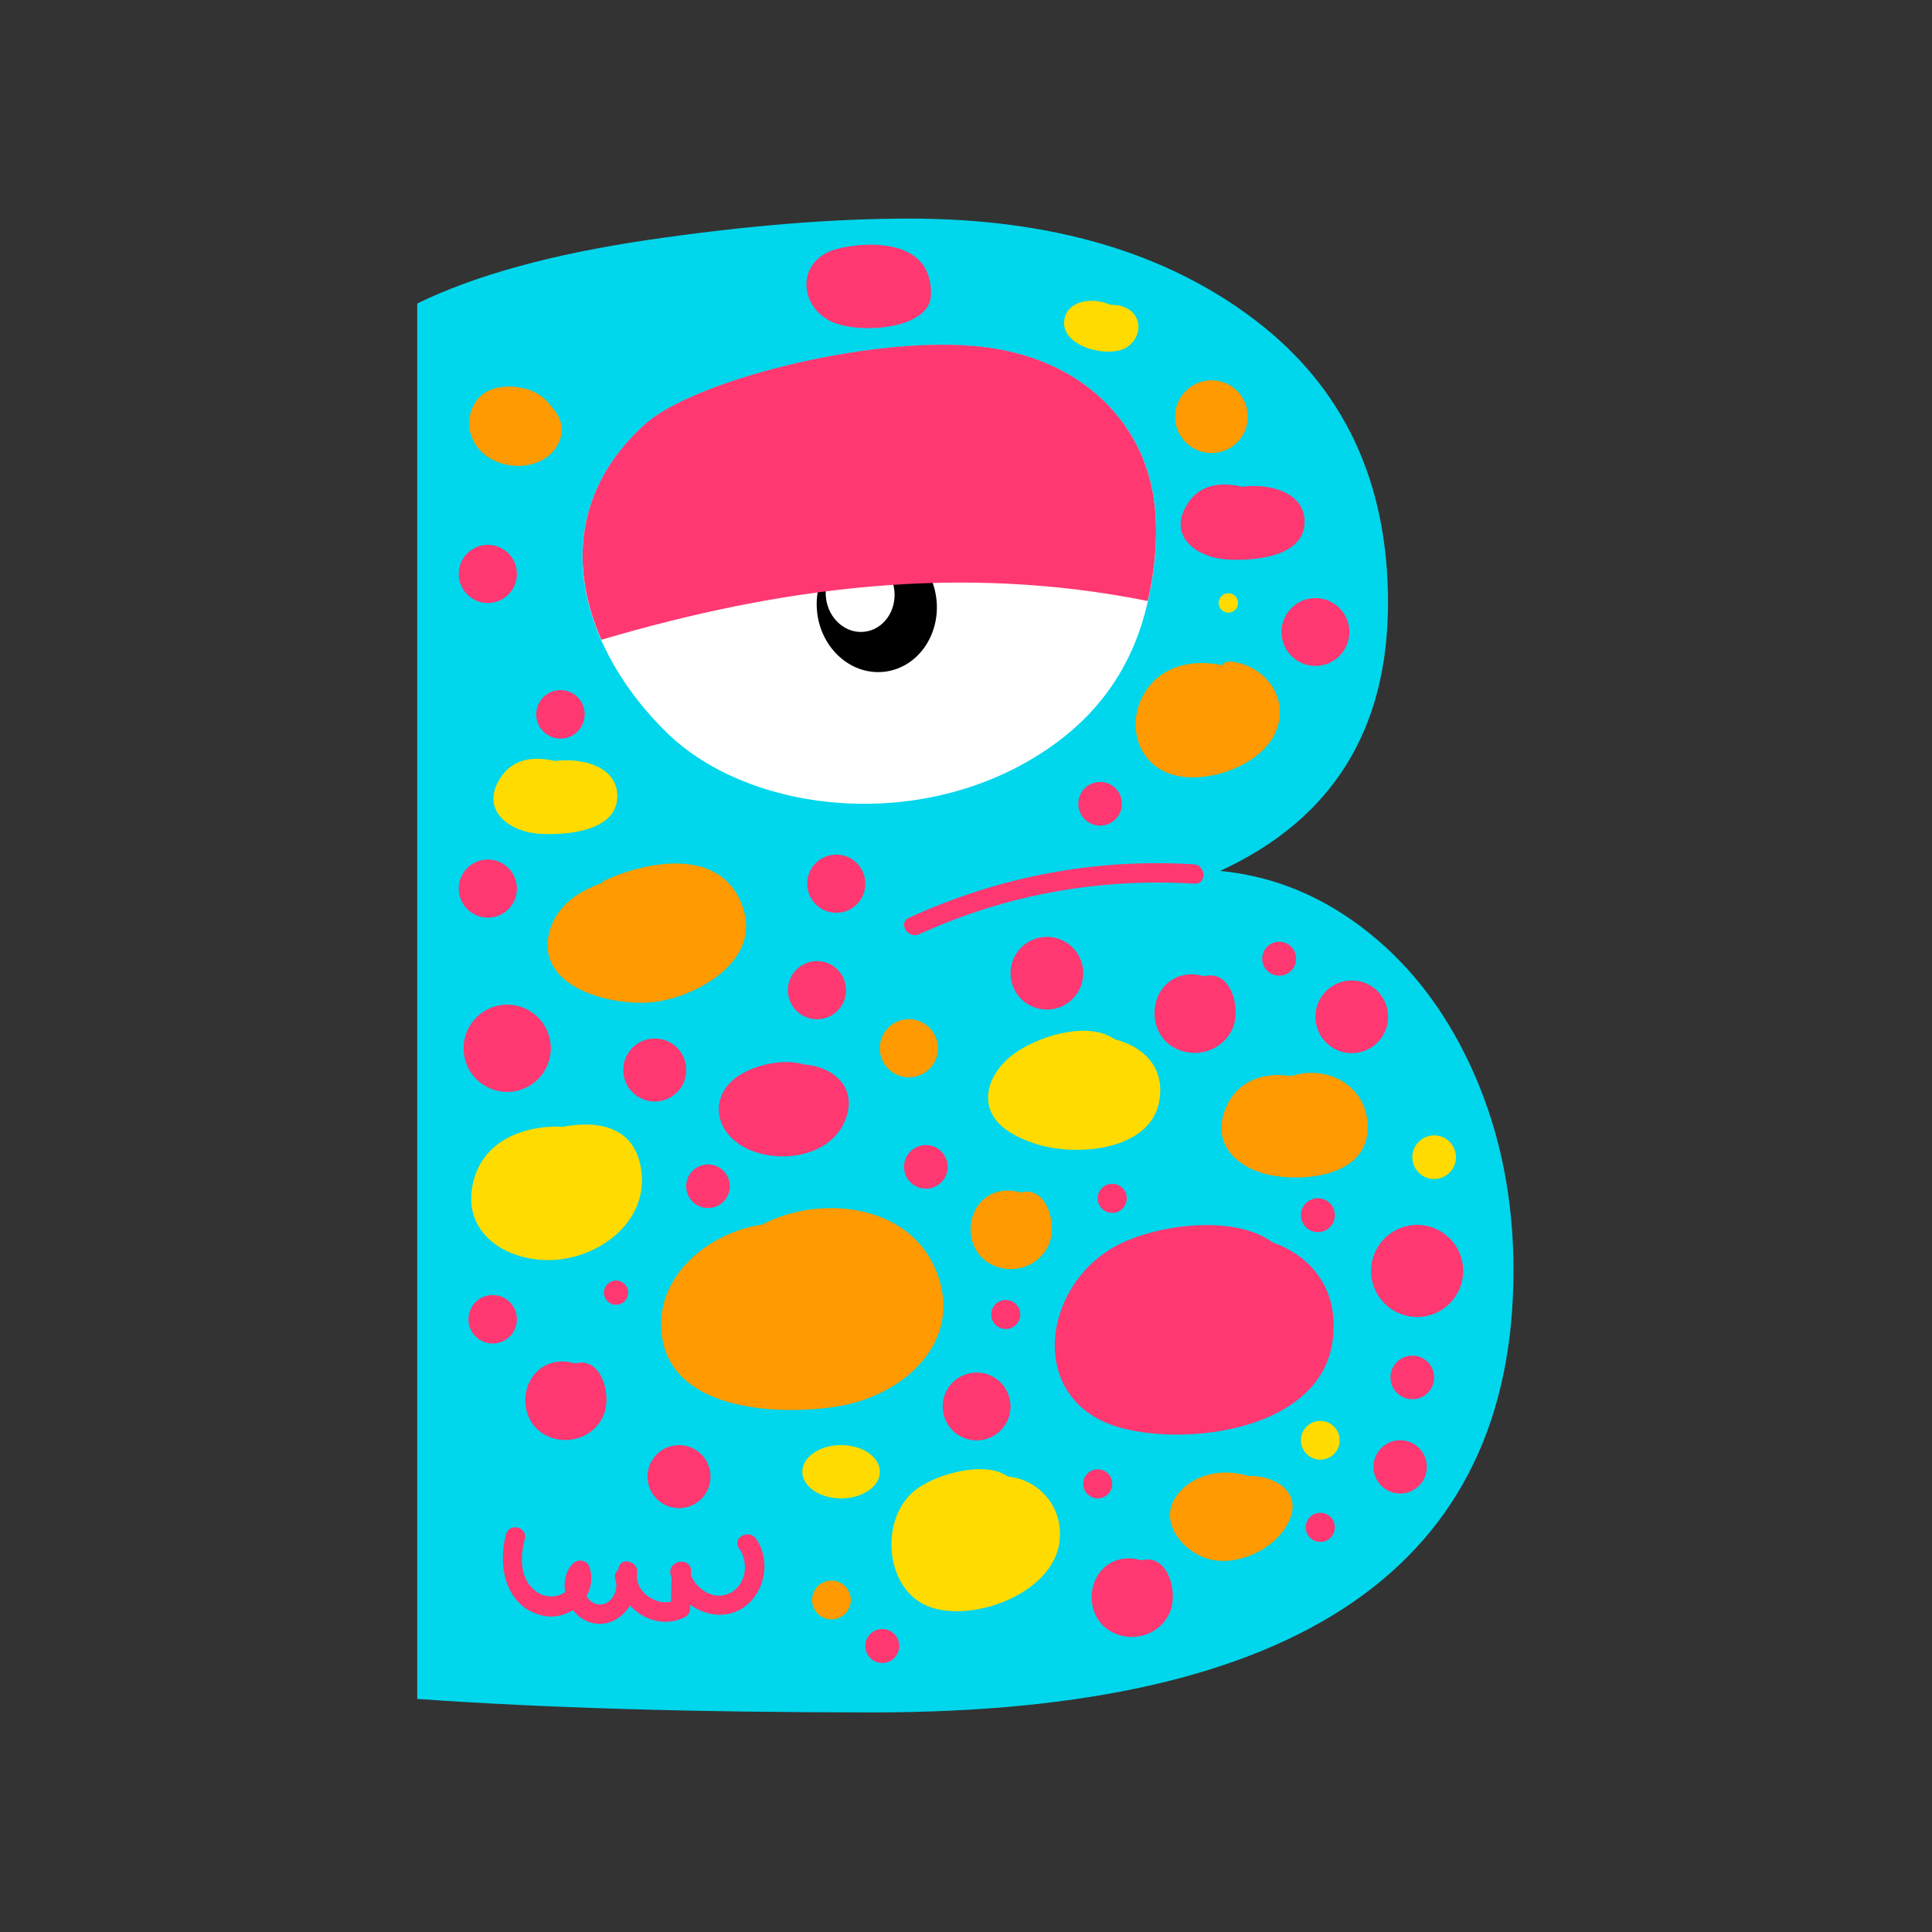 <?xml version="1.0" encoding="UTF-8" standalone="no"?>
<!-- Created with Inkscape (http://www.inkscape.org/) -->

<svg
   xmlns:dc="http://purl.org/dc/elements/1.1/"
   xmlns:cc="http://creativecommons.org/ns#"
   xmlns:rdf="http://www.w3.org/1999/02/22-rdf-syntax-ns#"
   xmlns:svg="http://www.w3.org/2000/svg"
   xmlns="http://www.w3.org/2000/svg"
   xmlns:sodipodi="http://sodipodi.sourceforge.net/DTD/sodipodi-0.dtd"
   xmlns:inkscape="http://www.inkscape.org/namespaces/inkscape"
   width="500"
   height="500"
   viewBox="0 0 132.292 132.292"
   version="1.1"
   id="svg4979"
   inkscape:version="0.92.3 (2405546, 2018-03-11)"
   sodipodi:docname="keyboardB.svg">
  <rect x="0" y="0" width="132.292" height="132.292" fill="#333333" stroke="none"/>
  <defs
     id="defs4973" />
  <sodipodi:namedview
     id="base"
     pagecolor="#ffffff"
     bordercolor="#666666"
     borderopacity="1.0"
     inkscape:pageopacity="0.0"
     inkscape:pageshadow="2"
     inkscape:zoom="0.10694645"
     inkscape:cx="2254.2174"
     inkscape:cy="-71.567899"
     inkscape:document-units="mm"
     inkscape:current-layer="layer1"
     showgrid="false"
     inkscape:window-width="1920"
     inkscape:window-height="1017"
     inkscape:window-x="-8"
     inkscape:window-y="-8"
     inkscape:window-maximized="1"
     units="px" />
  <g
     inkscape:label="Layer 1"
     inkscape:groupmode="layer"
     id="layer1"
     transform="translate(0,-164.708)">
    <g
       transform="matrix(6.414,0,0,6.414,-888.69,-5200.333)"
       id="g32419">
      <g
         transform="matrix(0.263,0,0,-0.263,153.167,846.415)"
         id="g32181">
        <path
           inkscape:connector-curvature="0"
           id="path32179"
           style="fill:#00d6ec;fill-opacity:1;fill-rule:nonzero;stroke:none"
           d="m 0,0 c 1.828,-1.463 3.264,-3.396 4.309,-5.798 1.044,-2.403 1.567,-5.041 1.567,-7.912 0,-11.961 -8.67,-17.941 -26.011,-17.941 -7.207,0 -13.37,0.183 -18.489,0.548 V 25.54 c 2.351,1.148 5.484,2.01 9.401,2.585 3.918,0.574 7.444,0.862 10.577,0.862 5.745,0 10.42,-1.371 14.023,-4.113 3.604,-2.742 5.406,-6.568 5.406,-11.478 0,-5.17 -2.272,-8.801 -6.816,-10.889 C -3.839,2.297 -1.829,1.461 0,0" />
      </g>
      <g
         transform="matrix(0.263,0,0,-0.263,150.627,841.099)"
         id="g32185">
        <path
           inkscape:connector-curvature="0"
           id="path32183"
           style="fill:#ffffff;fill-opacity:1;fill-rule:nonzero;stroke:none"
           d="m 0,0 c -1.097,1.788 -3.156,3.318 -6.385,3.594 -4.381,0.375 -11.409,-1.422 -13.36,-3.198 -4.294,-3.91 -2.482,-9.223 0.96,-12.538 3.349,-3.225 10.351,-4.071 15.431,-0.598 2.633,1.801 3.704,4.152 4.129,6.371 C 1.188,-4.209 1.198,-1.952 0,0" />
      </g>
      <g
         transform="matrix(0.263,0,0,-0.263,148.551,842.849)"
         id="g32189">
        <path
           inkscape:connector-curvature="0"
           id="path32187"
           style="fill:#000000;fill-opacity:1;fill-rule:nonzero;stroke:none"
           d="m 0,0 c 0.176,-1.479 -0.764,-2.807 -2.1,-2.966 -1.335,-0.159 -2.561,0.911 -2.737,2.39 C -5.013,0.902 -4.073,2.23 -2.738,2.39 -1.402,2.549 -0.176,1.479 0,0" />
      </g>
      <g
         transform="matrix(0.263,0,0,-0.263,148.102,842.755)"
         id="g32193">
        <path
           inkscape:connector-curvature="0"
           id="path32191"
           style="fill:#ffffff;fill-opacity:1;fill-rule:nonzero;stroke:none"
           d="M 0,0 C 0.101,-0.848 -0.438,-1.609 -1.204,-1.7 -1.97,-1.792 -2.672,-1.178 -2.773,-0.331 -2.875,0.518 -2.335,1.279 -1.57,1.37 -0.804,1.461 -0.101,0.848 0,0" />
      </g>
      <g
         transform="matrix(0.263,0,0,-0.263,150.807,842.874)"
         id="g32197">
        <path
           inkscape:connector-curvature="0"
           id="path32195"
           style="fill:#ff3871;fill-opacity:1;fill-rule:nonzero;stroke:none"
           d="M 0,0 C 0.029,0.13 0.064,0.261 0.089,0.39 0.502,2.549 0.512,4.807 -0.686,6.759 -1.783,8.546 -3.842,10.077 -7.071,10.353 -11.452,10.728 -18.48,8.931 -20.431,7.155 -23.31,4.534 -23.437,1.284 -22.175,-1.574 -14.883,0.577 -7.579,1.524 0,0" />
      </g>
      <g
         transform="matrix(0.263,0,0,-0.263,146.623,852.883)"
         id="g32201">
        <path
           inkscape:connector-curvature="0"
           id="path32199"
           style="fill:#ff3871;fill-opacity:1;fill-rule:nonzero;stroke:none"
           d="m 0,0 c -0.295,0.406 -0.978,0.014 -0.679,-0.397 0.408,-0.561 0.304,-1.473 -0.359,-1.812 -0.636,-0.325 -1.346,0.115 -1.591,0.716 10e-4,0.058 0.003,0.117 0.004,0.175 0.006,0.236 -0.163,0.358 -0.344,0.374 -0.24,0.038 -0.546,-0.16 -0.496,-0.485 0.008,-0.057 0.032,-0.108 0.046,-0.162 -0.008,-0.324 -0.016,-0.646 -0.024,-0.97 -0.653,-0.162 -1.478,0.437 -1.37,1.141 0.075,0.495 -0.683,0.709 -0.759,0.209 -0.004,-0.022 -0.003,-0.044 -0.006,-0.066 -0.114,-0.082 -0.179,-0.221 -0.117,-0.397 0.159,-0.455 -0.213,-1.112 -0.756,-0.991 -0.186,0.042 -0.328,0.17 -0.418,0.332 0.191,0.335 0.26,0.741 0.122,1.167 -0.12,0.372 -0.598,0.33 -0.737,0.069 -0.032,-0.028 -0.062,-0.055 -0.087,-0.097 -0.175,-0.302 -0.219,-0.649 -0.165,-0.979 -0.301,-0.222 -0.784,-0.246 -1.137,-0.007 -0.708,0.482 -0.708,1.405 -0.502,2.149 0.136,0.489 -0.623,0.697 -0.759,0.209 -0.353,-1.274 -0.033,-2.92 1.436,-3.295 0.454,-0.116 0.91,-0.017 1.276,0.213 0.207,-0.268 0.497,-0.471 0.852,-0.537 0.612,-0.115 1.164,0.23 1.466,0.727 0.543,-0.605 1.447,-0.885 2.246,-0.465 0.123,0.065 0.191,0.205 0.194,0.34 l 0.004,0.153 c 0.543,-0.395 1.263,-0.545 1.902,-0.258 C 0.328,-2.455 0.692,-0.951 0,0" />
      </g>
      <g
         transform="matrix(0.263,0,0,-0.263,151.299,845.685)"
         id="g32205">
        <path
           inkscape:connector-curvature="0"
           id="path32203"
           style="fill:#ff3871;fill-opacity:1;fill-rule:nonzero;stroke:none"
           d="m 0,0 c -4.022,0.247 -7.895,-0.496 -11.558,-2.168 -0.46,-0.21 -0.043,-0.878 0.413,-0.67 3.533,1.612 7.3,2.289 11.174,2.051 C 0.533,-0.817 0.503,-0.031 0,0" />
      </g>
      <g
         transform="matrix(0.263,0,0,-0.263,152.139,849.721)"
         id="g32209">
        <path
           inkscape:connector-curvature="0"
           id="path32207"
           style="fill:#ff3871;fill-opacity:1;fill-rule:nonzero;stroke:none"
           d="m 0,0 c -1.603,1.187 -4.931,0.706 -6.514,-0.238 -2.933,-1.749 -3.382,-6.285 0.376,-7.295 2.784,-0.748 8.05,-0.052 8.572,3.483 C 2.746,-1.935 1.578,-0.552 0,0" />
      </g>
      <g
         transform="matrix(0.263,0,0,-0.263,147.142,847.822)"
         id="g32213">
        <path
           inkscape:connector-curvature="0"
           id="path32211"
           style="fill:#ff3871;fill-opacity:1;fill-rule:nonzero;stroke:none"
           d="m 0,0 c -0.769,0.226 -1.768,0.036 -2.458,-0.332 -1.495,-0.796 -1.263,-2.456 0.185,-3.11 1.317,-0.596 3.358,-0.296 3.942,1.208 C 2.183,-0.909 1.136,-0.081 0,0" />
      </g>
      <g
         transform="matrix(0.263,0,0,-0.263,150.456,847.553)"
         id="g32217">
        <path
           inkscape:connector-curvature="0"
           id="path32215"
           style="fill:#ffdb00;fill-opacity:1;fill-rule:nonzero;stroke:none"
           d="m 0,0 c -1.122,0.778 -3.185,0.103 -4.152,-0.634 -0.58,-0.443 -1.077,-1.158 -0.979,-1.924 0.123,-0.953 1.124,-1.43 1.94,-1.694 1.567,-0.509 4.657,-0.311 5.003,1.772 C 2.04,-1.105 1.122,-0.281 0,0" />
      </g>
      <g
         transform="matrix(0.263,0,0,-0.263,148.52,849.961)"
         id="g32221">
        <path
           inkscape:connector-curvature="0"
           id="path32219"
           style="fill:#ff9a00;fill-opacity:1;fill-rule:nonzero;stroke:none"
           d="m 0,0 c -1.192,2.494 -4.67,2.834 -6.947,1.637 -2.217,-0.327 -4.461,-2.167 -4.062,-4.614 0.497,-3.042 4.963,-3.146 7.228,-2.749 C -1.069,-5.25 1.4,-2.929 0,0" />
      </g>
      <g
         transform="matrix(0.263,0,0,-0.263,152.342,847.946)"
         id="g32225">
        <path
           inkscape:connector-curvature="0"
           id="path32223"
           style="fill:#ff9a00;fill-opacity:1;fill-rule:nonzero;stroke:none"
           d="M 0,0 C -1.042,0.163 -2.113,-0.118 -2.617,-1.188 -3.37,-2.789 -2.115,-3.844 -0.627,-4.06 0.804,-4.267 3.08,-3.963 3.096,-2.09 3.109,-0.397 1.447,0.482 0,0" />
      </g>
      <g
         transform="matrix(0.263,0,0,-0.263,146.487,846.149)"
         id="g32229">
        <path
           inkscape:connector-curvature="0"
           id="path32227"
           style="fill:#ff9a00;fill-opacity:1;fill-rule:nonzero;stroke:none"
           d="M 0,0 C -0.824,2.453 -3.79,1.937 -5.592,1.121 -5.662,1.089 -5.707,1.044 -5.74,0.996 -6.794,0.644 -7.71,-0.062 -7.902,-1.174 -8.28,-3.375 -5.048,-4.049 -3.494,-3.81 -1.748,-3.54 0.713,-2.122 0,0" />
      </g>
      <g
         transform="matrix(0.263,0,0,-0.263,151.688,843.52)"
         id="g32233">
        <path
           inkscape:connector-curvature="0"
           id="path32231"
           style="fill:#ff9a00;fill-opacity:1;fill-rule:nonzero;stroke:none"
           d="m 0,0 c -0.155,0.015 -0.255,-0.053 -0.315,-0.15 -1.143,0.238 -2.381,0.028 -3.09,-1.012 -0.795,-1.166 -0.496,-2.823 0.878,-3.367 1.341,-0.531 3.595,0.206 4.29,1.5 C 2.519,-1.622 1.483,-0.14 0,0" />
      </g>
      <g
         transform="matrix(0.263,0,0,-0.263,144.518,840.907)"
         id="g32237">
        <path
           inkscape:connector-curvature="0"
           id="path32235"
           style="fill:#ff9a00;fill-opacity:1;fill-rule:nonzero;stroke:none"
           d="M 0,0 C -0.066,0.135 -0.154,0.257 -0.256,0.361 -0.489,0.715 -0.86,1.003 -1.281,1.12 -1.879,1.285 -2.664,1.291 -3.15,0.855 -3.585,0.465 -3.727,-0.186 -3.556,-0.737 -3.159,-2.018 -1.28,-2.398 -0.332,-1.517 0.09,-1.125 0.262,-0.531 0,0" />
      </g>
      <g
         transform="matrix(0.263,0,0,-0.263,149.316,852.221)"
         id="g32241">
        <path
           inkscape:connector-curvature="0"
           id="path32239"
           style="fill:#ffdb00;fill-opacity:1;fill-rule:nonzero;stroke:none"
           d="m 0,0 c -0.206,0.132 -0.437,0.228 -0.704,0.269 -0.934,0.144 -2.312,-0.241 -3.058,-0.82 -1.475,-1.144 -1.263,-4.095 0.603,-4.749 1.783,-0.625 4.937,0.555 5.24,2.599 C 2.297,-1.241 1.244,-0.119 0,0" />
      </g>
      <g
         transform="matrix(0.263,0,0,-0.263,149.448,849.189)"
         id="g32245">
        <path
           inkscape:connector-curvature="0"
           id="path32243"
           style="fill:#ff9a00;fill-opacity:1;fill-rule:nonzero;stroke:none"
           d="m 0,0 c -0.531,0.168 -1.139,0.083 -1.56,-0.34 -0.697,-0.702 -0.594,-1.975 0.256,-2.507 0.889,-0.555 2.096,-0.194 2.479,0.793 C 1.491,-1.242 1.054,0.293 0,0" />
      </g>
      <g
         transform="matrix(0.263,0,0,-0.263,150.74,853.116)"
         id="g32249">
        <path
           inkscape:connector-curvature="0"
           id="path32247"
           style="fill:#ff3871;fill-opacity:1;fill-rule:nonzero;stroke:none"
           d="m 0,0 c -0.531,0.168 -1.139,0.084 -1.56,-0.34 -0.697,-0.702 -0.594,-1.976 0.256,-2.506 0.889,-0.556 2.096,-0.195 2.479,0.792 C 1.491,-1.242 1.054,0.293 0,0" />
      </g>
      <g
         transform="matrix(0.263,0,0,-0.263,144.694,851.014)"
         id="g32253">
        <path
           inkscape:connector-curvature="0"
           id="path32251"
           style="fill:#ff3871;fill-opacity:1;fill-rule:nonzero;stroke:none"
           d="m 0,0 c -0.531,0.168 -1.138,0.083 -1.56,-0.341 -0.697,-0.701 -0.594,-1.975 0.256,-2.506 0.889,-0.555 2.096,-0.194 2.479,0.793 C 1.491,-1.242 1.054,0.293 0,0" />
      </g>
      <g
         transform="matrix(0.263,0,0,-0.263,151.411,846.881)"
         id="g32257">
        <path
           inkscape:connector-curvature="0"
           id="path32255"
           style="fill:#ff3871;fill-opacity:1;fill-rule:nonzero;stroke:none"
           d="M 0,0 C -0.531,0.168 -1.139,0.084 -1.56,-0.34 -2.257,-1.042 -2.154,-2.315 -1.304,-2.846 -0.415,-3.402 0.792,-3.04 1.175,-2.054 1.491,-1.242 1.054,0.293 0,0" />
      </g>
      <g
         transform="matrix(0.263,0,0,-0.263,151.816,841.654)"
         id="g32261">
        <path
           inkscape:connector-curvature="0"
           id="path32259"
           style="fill:#ff3871;fill-opacity:1;fill-rule:nonzero;stroke:none"
           d="m 0,0 c -0.894,0.206 -1.799,0.109 -2.308,-0.844 -0.66,-1.238 0.531,-2.029 1.641,-2.107 C 0.345,-3.023 2.491,-2.9 2.532,-1.466 2.567,-0.215 1.09,0.144 0,0" />
      </g>
      <g
         transform="matrix(0.263,0,0,-0.263,144.479,844.582)"
         id="g32265">
        <path
           inkscape:connector-curvature="0"
           id="path32263"
           style="fill:#ffdb00;fill-opacity:1;fill-rule:nonzero;stroke:none"
           d="m 0,0 c -0.894,0.206 -1.799,0.109 -2.308,-0.844 -0.66,-1.238 0.532,-2.029 1.641,-2.108 C 0.345,-3.023 2.491,-2.9 2.532,-1.466 2.567,-0.215 1.09,0.143 0,0" />
      </g>
      <g
         transform="matrix(0.263,0,0,-0.263,147.433,839.133)"
         id="g32269">
        <path
           inkscape:connector-curvature="0"
           id="path32267"
           style="fill:#ff3871;fill-opacity:1;fill-rule:nonzero;stroke:none"
           d="M 0,0 C -1.405,-0.531 -1.314,-2.249 -0.021,-2.877 1.078,-3.41 3.978,-3.208 4.029,-1.823 4.126,0.826 0.694,0.263 0,0" />
      </g>
      <g
         transform="matrix(0.263,0,0,-0.263,150.664,839.815)"
         id="g32273">
        <path
           inkscape:connector-curvature="0"
           id="path32271"
           style="fill:#ffdb00;fill-opacity:1;fill-rule:nonzero;stroke:none"
           d="M 0,0 C -0.233,0.308 -0.61,0.396 -0.981,0.394 -1.637,0.7 -2.629,0.593 -2.818,-0.116 -3.13,-1.287 -1.044,-1.811 -0.301,-1.331 0.144,-1.043 0.335,-0.442 0,0" />
      </g>
      <g
         transform="matrix(0.263,0,0,-0.263,145.404,848.981)"
         id="g32277">
        <path
           inkscape:connector-curvature="0"
           id="path32275"
           style="fill:#ffdb00;fill-opacity:1;fill-rule:nonzero;stroke:none"
           d="M 0,0 C -0.189,1.864 -1.707,2.154 -3.167,1.883 -4.822,1.956 -6.554,1.278 -6.874,-0.558 -7.232,-2.613 -5.257,-3.67 -3.45,-3.52 -1.647,-3.37 0.201,-1.976 0,0" />
      </g>
      <g
         transform="matrix(0.263,0,0,-0.263,151.88,852.215)"
         id="g32281">
        <path
           inkscape:connector-curvature="0"
           id="path32279"
           style="fill:#ff9a00;fill-opacity:1;fill-rule:nonzero;stroke:none"
           d="m 0,0 c -1.022,0.316 -2.232,0.109 -2.904,-0.801 -0.778,-1.054 0.267,-2.308 1.332,-2.579 1.211,-0.308 2.83,0.48 3.283,1.677 C 2.142,-0.564 0.974,0.042 0,0" />
      </g>
      <g
         transform="matrix(0.263,0,0,-0.263,144.721,843.901)"
         id="g32285">
        <path
           inkscape:connector-curvature="0"
           id="path32283"
           style="fill:#ff3871;fill-opacity:1;fill-rule:nonzero;stroke:none"
           d="m 0,0 c 0.384,-0.384 0.384,-1.007 0,-1.391 -0.384,-0.384 -1.007,-0.384 -1.391,0 -0.384,0.384 -0.384,1.007 0,1.391 0.384,0.384 1.007,0.384 1.391,0" />
      </g>
      <g
         transform="matrix(0.263,0,0,-0.263,144.073,845.944)"
         id="g32289">
        <path
           inkscape:connector-curvature="0"
           id="path32287"
           style="fill:#ff3871;fill-opacity:1;fill-rule:nonzero;stroke:none"
           d="m 0,0 c 0,-0.652 -0.529,-1.181 -1.181,-1.181 -0.652,0 -1.18,0.529 -1.18,1.181 0,0.652 0.528,1.18 1.18,1.18 C -0.529,1.18 0,0.652 0,0" />
      </g>
      <g
         transform="matrix(0.263,0,0,-0.263,152.857,851.834)"
         id="g32293">
        <path
           inkscape:connector-curvature="0"
           id="path32291"
           style="fill:#ffdb00;fill-opacity:1;fill-rule:nonzero;stroke:none"
           d="m 0,0 c 0,-0.435 -0.352,-0.787 -0.787,-0.787 -0.434,0 -0.787,0.352 -0.787,0.787 0,0.435 0.353,0.787 0.787,0.787 C -0.352,0.787 0,0.435 0,0" />
      </g>
      <g
         transform="matrix(0.263,0,0,-0.263,154.175,850.026)"
         id="g32297">
        <path
           inkscape:connector-curvature="0"
           id="path32295"
           style="fill:#ff3871;fill-opacity:1;fill-rule:nonzero;stroke:none"
           d="m 0,0 c 0,-1.032 -0.837,-1.869 -1.869,-1.869 -1.032,0 -1.869,0.837 -1.869,1.869 0,1.032 0.837,1.869 1.869,1.869 C -0.837,1.869 0,1.032 0,0" />
      </g>
      <g
         transform="matrix(0.263,0,0,-0.263,149.447,850.491)"
         id="g32301">
        <path
           inkscape:connector-curvature="0"
           id="path32299"
           style="fill:#ff3871;fill-opacity:1;fill-rule:nonzero;stroke:none"
           d="m 0,0 c 0,-0.326 -0.265,-0.59 -0.59,-0.59 -0.327,0 -0.591,0.264 -0.591,0.59 0,0.326 0.264,0.59 0.591,0.59 C -0.265,0.59 0,0.326 0,0" />
      </g>
      <g
         transform="matrix(0.263,0,0,-0.263,152.65,852.919)"
         id="g32305">
        <path
           inkscape:connector-curvature="0"
           id="path32303"
           style="fill:#ff3871;fill-opacity:1;fill-rule:nonzero;stroke:none"
           d="m 0,0 c -0.326,0 -0.59,0.265 -0.59,0.59 0,0.327 0.264,0.591 0.59,0.591 0.326,0 0.59,-0.264 0.59,-0.591 C 0.59,0.265 0.326,0 0,0" />
      </g>
      <g
         transform="matrix(0.263,0,0,-0.263,153.865,851.163)"
         id="g32309">
        <path
           inkscape:connector-curvature="0"
           id="path32307"
           style="fill:#ff3871;fill-opacity:1;fill-rule:nonzero;stroke:none"
           d="m 0,0 c 0,-0.489 -0.396,-0.885 -0.885,-0.885 -0.489,0 -0.886,0.396 -0.886,0.885 0,0.489 0.397,0.885 0.886,0.885 C -0.396,0.885 0,0.489 0,0" />
      </g>
      <g
         transform="matrix(0.263,0,0,-0.263,149.343,851.473)"
         id="g32313">
        <path
           inkscape:connector-curvature="0"
           id="path32311"
           style="fill:#ff3871;fill-opacity:1;fill-rule:nonzero;stroke:none"
           d="m 0,0 c 0,-0.76 -0.617,-1.377 -1.377,-1.377 -0.761,0 -1.377,0.617 -1.377,1.377 0,0.761 0.616,1.377 1.377,1.377 C -0.617,1.377 0,0.761 0,0" />
      </g>
      <g
         transform="matrix(0.263,0,0,-0.263,150.584,849.251)"
         id="g32317">
        <path
           inkscape:connector-curvature="0"
           id="path32315"
           style="fill:#ff3871;fill-opacity:1;fill-rule:nonzero;stroke:none"
           d="m 0,0 c 0,-0.326 -0.264,-0.59 -0.59,-0.59 -0.327,0 -0.591,0.264 -0.591,0.59 0,0.326 0.264,0.59 0.591,0.59 C -0.264,0.59 0,0.326 0,0" />
      </g>
      <g
         transform="matrix(0.263,0,0,-0.263,153.787,852.118)"
         id="g32321">
        <path
           inkscape:connector-curvature="0"
           id="path32319"
           style="fill:#ff3871;fill-opacity:1;fill-rule:nonzero;stroke:none"
           d="m 0,0 c 0,-0.598 -0.484,-1.082 -1.082,-1.082 -0.598,0 -1.082,0.484 -1.082,1.082 0,0.598 0.484,1.082 1.082,1.082 C -0.484,1.082 0,0.598 0,0" />
      </g>
      <g
         transform="matrix(0.263,0,0,-0.263,152.392,846.693)"
         id="g32325">
        <path
           inkscape:connector-curvature="0"
           id="path32323"
           style="fill:#ff3871;fill-opacity:1;fill-rule:nonzero;stroke:none"
           d="m 0,0 c 0,-0.38 -0.308,-0.688 -0.688,-0.688 -0.381,0 -0.689,0.308 -0.689,0.688 0,0.38 0.308,0.689 0.689,0.689 C -0.308,0.689 0,0.38 0,0" />
      </g>
      <g
         transform="matrix(0.263,0,0,-0.263,150.532,845.039)"
         id="g32329">
        <path
           inkscape:connector-curvature="0"
           id="path32327"
           style="fill:#ff3871;fill-opacity:1;fill-rule:nonzero;stroke:none"
           d="m 0,0 c 0,-0.489 -0.396,-0.885 -0.885,-0.885 -0.49,0 -0.886,0.396 -0.886,0.885 0,0.489 0.396,0.885 0.886,0.885 C -0.396,0.885 0,0.489 0,0" />
      </g>
      <g
         transform="matrix(0.263,0,0,-0.263,153.374,847.313)"
         id="g32333">
        <path
           inkscape:connector-curvature="0"
           id="path32331"
           style="fill:#ff3871;fill-opacity:1;fill-rule:nonzero;stroke:none"
           d="m 0,0 c 0,-0.815 -0.661,-1.476 -1.476,-1.476 -0.815,0 -1.475,0.661 -1.475,1.476 0,0.814 0.66,1.475 1.475,1.475 C -0.661,1.475 0,0.814 0,0" />
      </g>
      <g
         transform="matrix(0.263,0,0,-0.263,150.429,852.299)"
         id="g32337">
        <path
           inkscape:connector-curvature="0"
           id="path32335"
           style="fill:#ff3871;fill-opacity:1;fill-rule:nonzero;stroke:none"
           d="m 0,0 c 0,-0.326 -0.264,-0.59 -0.59,-0.59 -0.326,0 -0.59,0.264 -0.59,0.59 0,0.326 0.264,0.59 0.59,0.59 C -0.264,0.59 0,0.326 0,0" />
      </g>
      <g
         transform="matrix(0.263,0,0,-0.263,153.865,848.579)"
         id="g32341">
        <path
           inkscape:connector-curvature="0"
           id="path32339"
           style="fill:#ffdb00;fill-opacity:1;fill-rule:nonzero;stroke:none"
           d="m 0,0 c 0.489,0 0.886,-0.396 0.886,-0.885 0,-0.49 -0.397,-0.886 -0.886,-0.886 -0.489,0 -0.885,0.396 -0.885,0.886 C -0.885,-0.396 -0.489,0 0,0" />
      </g>
      <g
         transform="matrix(0.263,0,0,-0.263,148.672,848.915)"
         id="g32345">
        <path
           inkscape:connector-curvature="0"
           id="path32343"
           style="fill:#ff3871;fill-opacity:1;fill-rule:nonzero;stroke:none"
           d="m 0,0 c 0,-0.489 -0.396,-0.885 -0.885,-0.885 -0.49,0 -0.886,0.396 -0.886,0.885 0,0.489 0.396,0.885 0.886,0.885 C -0.396,0.885 0,0.489 0,0" />
      </g>
      <g
         transform="matrix(0.263,0,0,-0.263,152.805,849.431)"
         id="g32349">
        <path
           inkscape:connector-curvature="0"
           id="path32347"
           style="fill:#ff3871;fill-opacity:1;fill-rule:nonzero;stroke:none"
           d="m 0,0 c 0,-0.38 -0.308,-0.689 -0.688,-0.689 -0.381,0 -0.689,0.309 -0.689,0.689 0,0.38 0.308,0.688 0.689,0.688 C -0.308,0.688 0,0.38 0,0" />
      </g>
      <g
         transform="matrix(0.263,0,0,-0.263,147.948,852.17)"
         id="g32353">
        <path
           inkscape:connector-curvature="0"
           id="path32351"
           style="fill:#ffdb00;fill-opacity:1;fill-rule:nonzero;stroke:none"
           d="m 0,0 c 0,-0.598 -0.705,-1.082 -1.574,-1.082 -0.869,0 -1.574,0.484 -1.574,1.082 0,0.598 0.705,1.082 1.574,1.082 C -0.705,1.082 0,0.598 0,0" />
      </g>
      <g
         transform="matrix(0.263,0,0,-0.263,151.772,842.895)"
         id="g32357">
        <path
           inkscape:connector-curvature="0"
           id="path32355"
           style="fill:#ffdb00;fill-opacity:1;fill-rule:nonzero;stroke:none"
           d="m 0,0 c 0,-0.217 -0.176,-0.394 -0.394,-0.394 -0.217,0 -0.393,0.177 -0.393,0.394 0,0.217 0.176,0.394 0.393,0.394 C -0.176,0.394 0,0.217 0,0" />
      </g>
      <g
         transform="matrix(0.263,0,0,-0.263,151.488,840.518)"
         id="g32361">
        <path
           inkscape:connector-curvature="0"
           id="path32359"
           style="fill:#ff9a00;fill-opacity:1;fill-rule:nonzero;stroke:none"
           d="m 0,0 c 0.815,0 1.476,-0.661 1.476,-1.476 0,-0.815 -0.661,-1.475 -1.476,-1.475 -0.815,0 -1.476,0.66 -1.476,1.475 C -1.476,-0.661 -0.815,0 0,0" />
      </g>
      <g
         transform="matrix(0.263,0,0,-0.263,152.96,843.205)"
         id="g32365">
        <path
           inkscape:connector-curvature="0"
           id="path32363"
           style="fill:#ff3871;fill-opacity:1;fill-rule:nonzero;stroke:none"
           d="m 0,0 c 0,-0.761 -0.617,-1.377 -1.377,-1.377 -0.761,0 -1.377,0.616 -1.377,1.377 0,0.76 0.616,1.377 1.377,1.377 C -0.617,1.377 0,0.76 0,0" />
      </g>
      <g
         transform="matrix(0.263,0,0,-0.263,148.568,847.649)"
         id="g32369">
        <path
           inkscape:connector-curvature="0"
           id="path32367"
           style="fill:#ff9a00;fill-opacity:1;fill-rule:nonzero;stroke:none"
           d="m 0,0 c 0,-0.652 -0.528,-1.18 -1.181,-1.18 -0.652,0 -1.18,0.528 -1.18,1.18 0,0.652 0.528,1.181 1.18,1.181 C -0.528,1.181 0,0.652 0,0" />
      </g>
      <g
         transform="matrix(0.263,0,0,-0.263,147.638,853.539)"
         id="g32373">
        <path
           inkscape:connector-curvature="0"
           id="path32371"
           style="fill:#ff9a00;fill-opacity:1;fill-rule:nonzero;stroke:none"
           d="m 0,0 c 0,-0.435 -0.352,-0.787 -0.787,-0.787 -0.435,0 -0.787,0.352 -0.787,0.787 0,0.435 0.352,0.787 0.787,0.787 C -0.352,0.787 0,0.435 0,0" />
      </g>
      <g
         transform="matrix(0.263,0,0,-0.263,150.119,846.848)"
         id="g32377">
        <path
           inkscape:connector-curvature="0"
           id="path32375"
           style="fill:#ff3871;fill-opacity:1;fill-rule:nonzero;stroke:none"
           d="m 0,0 c 0,-0.815 -0.661,-1.476 -1.476,-1.476 -0.815,0 -1.475,0.661 -1.475,1.476 0,0.815 0.66,1.476 1.475,1.476 C -0.661,1.476 0,0.815 0,0" />
      </g>
      <g
         transform="matrix(0.263,0,0,-0.263,146.14,852.222)"
         id="g32381">
        <path
           inkscape:connector-curvature="0"
           id="path32379"
           style="fill:#ff3871;fill-opacity:1;fill-rule:nonzero;stroke:none"
           d="m 0,0 c 0,-0.707 -0.573,-1.279 -1.279,-1.279 -0.706,0 -1.279,0.572 -1.279,1.279 0,0.706 0.573,1.279 1.279,1.279 C -0.573,1.279 0,0.706 0,0" />
      </g>
      <g
         transform="matrix(0.263,0,0,-0.263,146.346,849.122)"
         id="g32385">
        <path
           inkscape:connector-curvature="0"
           id="path32383"
           style="fill:#ff3871;fill-opacity:1;fill-rule:nonzero;stroke:none"
           d="m 0,0 c 0,-0.489 -0.396,-0.885 -0.885,-0.885 -0.489,0 -0.886,0.396 -0.886,0.885 0,0.489 0.397,0.885 0.886,0.885 C -0.396,0.885 0,0.489 0,0" />
      </g>
      <g
         transform="matrix(0.263,0,0,-0.263,144.435,847.649)"
         id="g32389">
        <path
           inkscape:connector-curvature="0"
           id="path32387"
           style="fill:#ff3871;fill-opacity:1;fill-rule:nonzero;stroke:none"
           d="m 0,0 c 0,-0.978 -0.792,-1.771 -1.771,-1.771 -0.978,0 -1.77,0.793 -1.77,1.771 0,0.978 0.792,1.771 1.77,1.771 C -0.792,1.771 0,0.978 0,0" />
      </g>
      <g
         transform="matrix(0.263,0,0,-0.263,147.587,847.029)"
         id="g32393">
        <path
           inkscape:connector-curvature="0"
           id="path32391"
           style="fill:#ff3871;fill-opacity:1;fill-rule:nonzero;stroke:none"
           d="m 0,0 c 0,-0.652 -0.528,-1.18 -1.18,-1.18 -0.652,0 -1.181,0.528 -1.181,1.18 0,0.652 0.529,1.181 1.181,1.181 C -0.528,1.181 0,0.652 0,0" />
      </g>
      <g
         transform="matrix(0.263,0,0,-0.263,145.881,847.881)"
         id="g32397">
        <path
           inkscape:connector-curvature="0"
           id="path32395"
           style="fill:#ff3871;fill-opacity:1;fill-rule:nonzero;stroke:none"
           d="m 0,0 c 0,-0.706 -0.572,-1.279 -1.279,-1.279 -0.706,0 -1.279,0.573 -1.279,1.279 0,0.707 0.573,1.279 1.279,1.279 C -0.572,1.279 0,0.707 0,0" />
      </g>
      <g
         transform="matrix(0.263,0,0,-0.263,145.261,850.258)"
         id="g32401">
        <path
           inkscape:connector-curvature="0"
           id="path32399"
           style="fill:#ff3871;fill-opacity:1;fill-rule:nonzero;stroke:none"
           d="m 0,0 c 0,-0.271 -0.22,-0.492 -0.492,-0.492 -0.272,0 -0.492,0.221 -0.492,0.492 0,0.271 0.22,0.492 0.492,0.492 C -0.22,0.492 0,0.271 0,0" />
      </g>
      <g
         transform="matrix(0.263,0,0,-0.263,148.155,854.03)"
         id="g32405">
        <path
           inkscape:connector-curvature="0"
           id="path32403"
           style="fill:#ff3871;fill-opacity:1;fill-rule:nonzero;stroke:none"
           d="m 0,0 c 0,-0.38 -0.309,-0.689 -0.689,-0.689 -0.38,0 -0.688,0.309 -0.688,0.689 0,0.38 0.308,0.688 0.688,0.688 C -0.309,0.688 0,0.38 0,0" />
      </g>
      <g
         transform="matrix(0.263,0,0,-0.263,144.073,850.542)"
         id="g32409">
        <path
           inkscape:connector-curvature="0"
           id="path32407"
           style="fill:#ff3871;fill-opacity:1;fill-rule:nonzero;stroke:none"
           d="m 0,0 c 0,-0.543 -0.44,-0.984 -0.984,-0.984 -0.543,0 -0.984,0.441 -0.984,0.984 0,0.543 0.441,0.984 0.984,0.984 C -0.44,0.984 0,0.543 0,0" />
      </g>
      <g
         transform="matrix(0.263,0,0,-0.263,144.073,842.585)"
         id="g32413">
        <path
           inkscape:connector-curvature="0"
           id="path32411"
           style="fill:#ff3871;fill-opacity:1;fill-rule:nonzero;stroke:none"
           d="m 0,0 c 0,-0.652 -0.529,-1.181 -1.181,-1.181 -0.652,0 -1.18,0.529 -1.18,1.181 0,0.652 0.528,1.18 1.18,1.18 C -0.529,1.18 0,0.652 0,0" />
      </g>
      <g
         transform="matrix(0.263,0,0,-0.263,147.793,845.892)"
         id="g32417">
        <path
           inkscape:connector-curvature="0"
           id="path32415"
           style="fill:#ff3871;fill-opacity:1;fill-rule:nonzero;stroke:none"
           d="m 0,0 c 0,-0.652 -0.528,-1.181 -1.18,-1.181 -0.653,0 -1.181,0.529 -1.181,1.181 0,0.652 0.528,1.18 1.181,1.18 C -0.528,1.18 0,0.652 0,0" />
      </g>
    </g>
  </g>
</svg>
